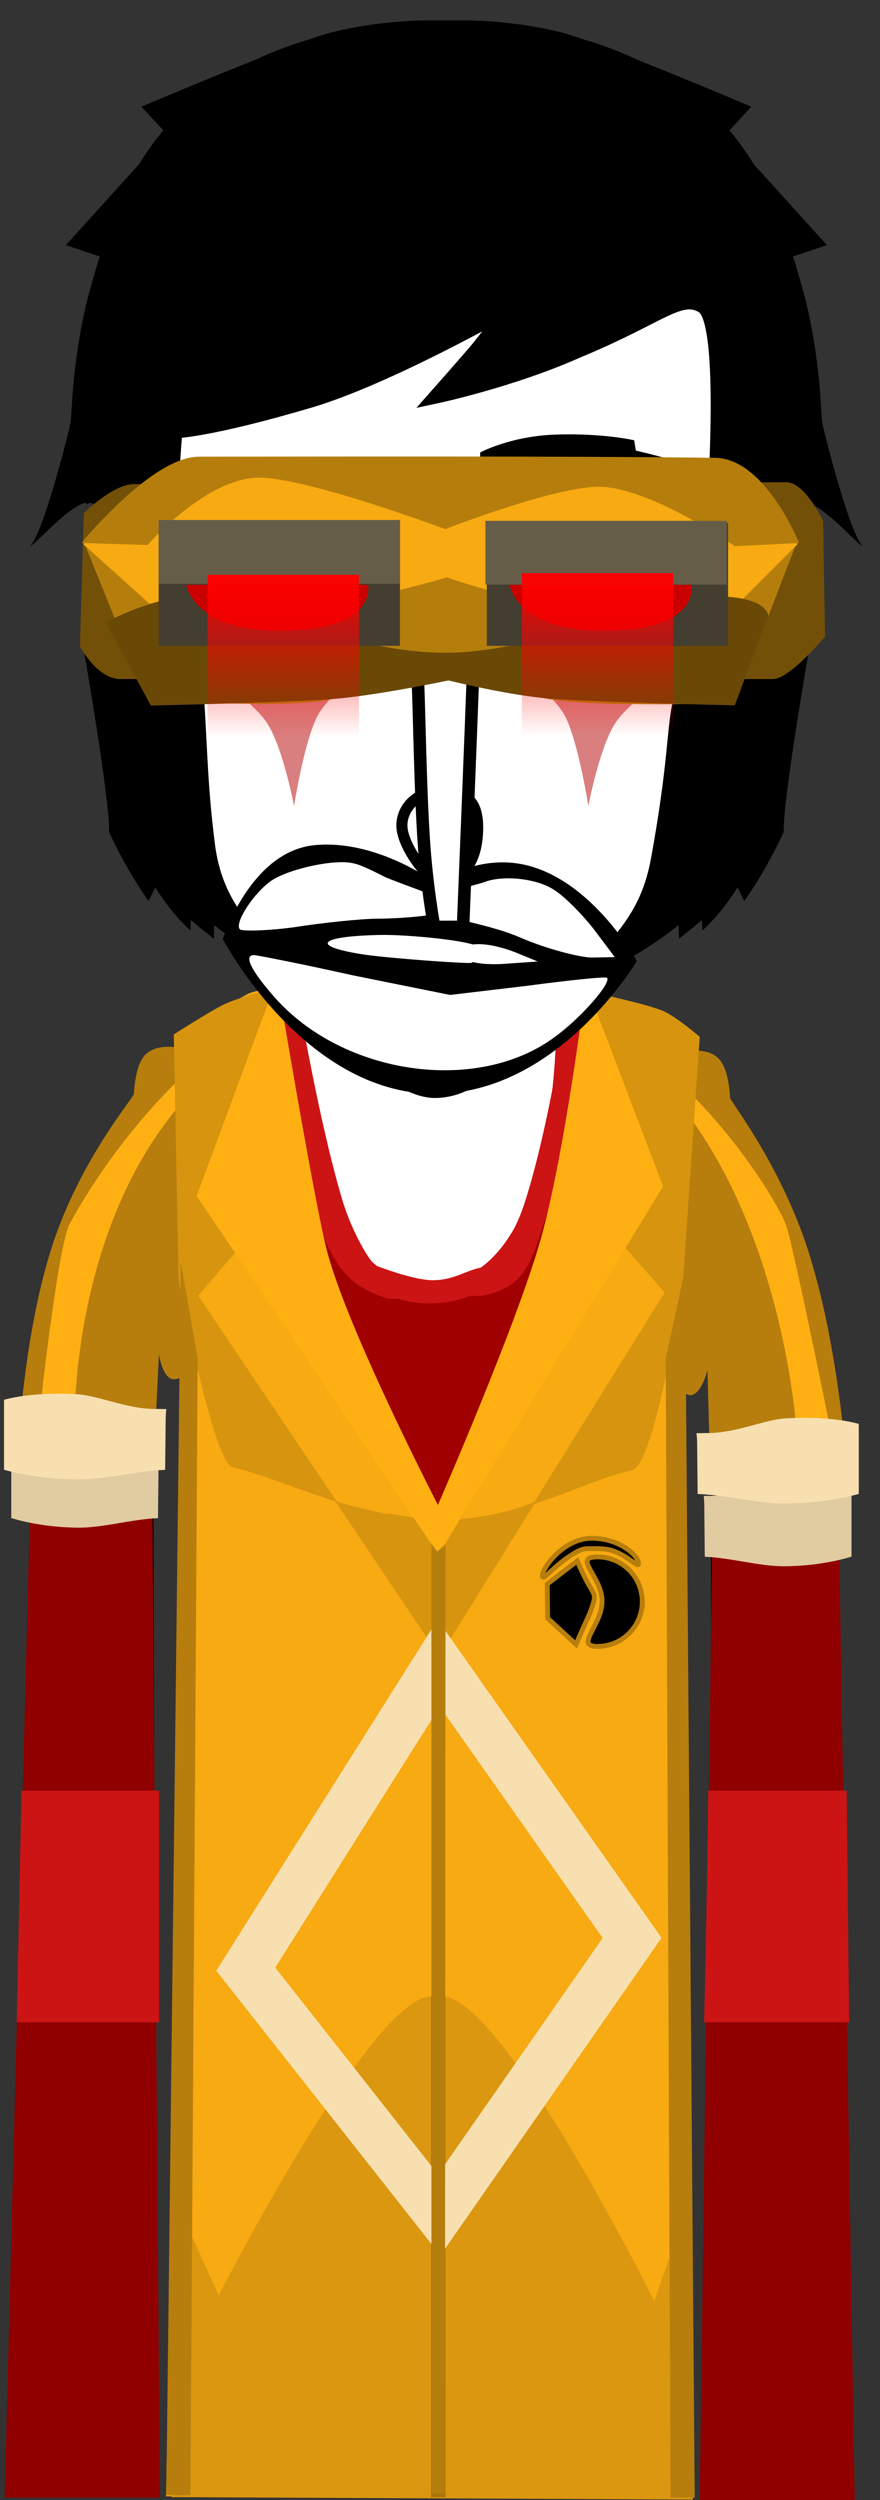 <svg version="1.1" xmlns="http://www.w3.org/2000/svg" xmlns:xlink="http://www.w3.org/1999/xlink" width="91.182" height="259.034" viewBox="0,0,91.182,259.034"><rect x="0" y="0" width="91.182" height="259.034" fill="#333333" stroke="none"/><defs><linearGradient x1="225.517" y1="106.876" x2="225.517" y2="123.708" gradientUnits="userSpaceOnUse" id="color-1"><stop offset="0" stop-color="#ff0000"/><stop offset="1" stop-color="#ff0000" stop-opacity="0"/></linearGradient><linearGradient x1="258.086" y1="106.698" x2="258.086" y2="123.53" gradientUnits="userSpaceOnUse" id="color-2"><stop offset="0" stop-color="#ff0000"/><stop offset="1" stop-color="#ff0000" stop-opacity="0"/></linearGradient></defs><g transform="translate(-196.168,-47.316)"><g data-paper-data="{&quot;isPaintingLayer&quot;:true}" fill-rule="nonzero" stroke-linejoin="miter" stroke-miterlimit="10" stroke-dasharray="" stroke-dashoffset="0" style="mix-blend-mode: normal"><path d="M196.168,300.541v-253.225h91.182v253.225z" fill-opacity="0.01" fill="#000000" stroke="none" stroke-width="0" stroke-linecap="butt"/><path d="M201.545,304.392c0,0 -0.635,-94.384 -0.793,-118.012c-0.055,-8.153 8.187,-36.761 40.202,-36.921c31.602,-0.158 39.857,29.487 39.849,36.897c-0.077,46.243 0.654,117.986 0.654,117.986l-10.497,0.096l-0.159,-114.843c0,0 0.075,-3.099 -2.816,-3.154c-3.434,-0.065 -2.945,3.116 -2.945,3.116l0.205,114.87l-48.214,0.072l-0.305,-115.233c0,0 0.279,-2.919 -2.886,-2.934c-3.111,-0.015 -2.816,2.909 -2.816,2.909l0.353,115.067z" fill="#ffffff" stroke="#000000" stroke-width="2" stroke-linecap="butt"/><path d="M214.305,155.814c0.501,3.073 1.409,6.257 1.433,8.266c0.041,3.489 -0.908,16.128 0.932,25h-0.282c0,0 -1.349,1.15 -2.2,1.15c-1.176,0 -1.55,-2.6 -1.55,-2.6l-0.494,10.106c0,0 -14.156,5.19 -14.156,0.944c0,-0.215 0.435,-12.453 3.553,-22.158c2.886,-8.986 8.472,-15.487 8.494,-15.839c0.095,-1.496 0.382,-3.326 1.249,-4.14c0.836,-0.785 2.084,-0.836 3.021,-0.729z" data-paper-data="{&quot;index&quot;:null}" fill="#b77e0d" stroke="none" stroke-width="NaN" stroke-linecap="butt"/><path d="M270.574,156.943c0.867,0.814 1.154,2.645 1.249,4.14c0.022,0.352 5.208,6.853 8.094,15.839c3.117,9.705 3.953,21.944 3.953,22.158c0,4.245 -14.156,-0.944 -14.156,-0.944l-0.244,-8.856c0,0 -0.624,2.6 -1.8,2.6c-0.851,0 -2.2,-2.4 -2.2,-2.4h-0.282c1.84,-8.872 0.891,-21.511 0.932,-25c0.023,-2.009 0.932,-5.193 1.433,-8.266c0.937,-0.107 2.186,-0.056 3.021,0.729z" fill="#b77e0d" stroke="none" stroke-width="NaN" stroke-linecap="butt"/><g fill="#feaf12" stroke="none" stroke-width="0" stroke-linecap="butt"><path d="M200.15,194.85c0,0 1.941,-18.332 3.25,-20.75c0.869,-1.606 5.613,-10.178 13.732,-17.145c0.08,0.695 0.197,1.376 0.359,2.042c-14.096,13.124 -13.592,35.864 -13.592,35.864z"/><path d="M277.65,174.35c0.819,2.533 4.5,20.75 4.5,20.75l-3.499,-0.011c0,0 -1.53,-23.091 -14.609,-36.244c0.253,-0.343 0.487,-0.692 0.7,-1.045c7.882,6.877 12.398,14.973 12.908,16.55z"/></g><path d="M270.071,197.768l12.913,1.333l1.75,107.25h-16.08c0.06,-0.349 1.417,-108.582 1.417,-108.582z" fill="#900000" stroke="#000000" stroke-width="0" stroke-linecap="butt"/><path d="M196.65,306.1l2.75,-107.25l12.5,-2l0.832,109.25z" fill="#900000" stroke="#000000" stroke-width="0" stroke-linecap="butt"/><path d="M229.364,204.569c-6.897,0.486 -9.311,-0.561 -9.311,-0.561v-1.346c0,0 2.101,1.007 8.51,0.632c4.124,-0.241 6.853,-1.547 6.97,-1.305c0.383,0.786 -1.706,2.266 -6.17,2.58z" fill="#000000" stroke="#000000" stroke-width="0" stroke-linecap="butt"/><path d="M250.883,204.569c-4.463,-0.314 -6.552,-1.794 -6.17,-2.58c0.118,-0.242 2.846,1.064 6.97,1.305c6.409,0.375 8.51,-0.632 8.51,-0.632v1.346c0,0 -2.413,1.047 -9.311,0.561z" fill="#000000" stroke="#000000" stroke-width="0" stroke-linecap="butt"/><path d="M256.143,200.334c-0.571,0 -1.034,-0.463 -1.034,-1.034c0,-0.571 0.463,-1.034 1.034,-1.034c0.571,0 1.034,0.463 1.034,1.034c0,0.571 -0.463,1.034 -1.034,1.034z" fill="#000000" stroke="none" stroke-width="1.5" stroke-linecap="butt"/><path d="M223.07,199.3c0,-0.571 0.463,-1.034 1.034,-1.034c0.571,0 1.034,0.463 1.034,1.034c0,0.571 -0.463,1.034 -1.034,1.034c-0.571,0 -1.034,-0.463 -1.034,-1.034z" fill="#000000" stroke="none" stroke-width="1.5" stroke-linecap="butt"/><path d="M240.644,261.121c-0.819,0 -1.483,-0.664 -1.483,-1.483c0,-0.819 0.664,-1.483 1.483,-1.483c0.819,0 1.483,0.664 1.483,1.483c0,0.819 -0.664,1.483 -1.483,1.483z" data-paper-data="{&quot;index&quot;:null}" fill="#000000" stroke="none" stroke-width="1.5" stroke-linecap="butt"/><path d="M216.581,304.406v-119.201c0,0 0.757,-9.731 0.757,-14.639c0,-4.498 -0.757,-13.687 -0.757,-13.687c0,0 2.673,-2.353 4.656,-3.748c1.983,-1.395 5.172,-2.804 5.172,-2.804c0,0 -0.852,31.109 14.31,31.039c15.435,-0.072 14.082,-31.039 14.082,-31.039c0,0 3.913,1.52 6.166,2.947c2.253,1.427 4.754,3.605 4.754,3.605c0,0 -0.757,9.425 -0.757,14.192c0,4.842 0.757,14.639 0.757,14.639v118.697z" fill="#a10000" stroke="#cc1414" stroke-width="2" stroke-linecap="butt"/><path d="M213.375,305.967l2.242,-114.218c0,0 1.417,-9.507 1.223,-14.896c-0.239,-6.637 -2.549,-21.969 -2.549,-21.969c0,0 5.482,-3.483 7.435,-4.519c1.371,-0.728 2.999,-0.357 2.999,-0.357c0,0 -1.076,21.334 1.681,30.015c2.188,6.888 14.885,23.612 14.885,23.612c0,0 12.667,-18.082 14.394,-24.518c2.372,-8.838 2.36,-28.295 2.36,-28.295c0,0 2.276,0.036 4.339,0.974c2.074,0.944 6.073,3.422 6.073,3.422c0,0 -2.458,15.38 -2.753,22.092c-0.232,5.29 1.127,14.941 1.127,14.941l1.126,113.718z" fill="#f7aa11" stroke="none" stroke-width="NaN" stroke-linecap="butt"/><path d="M214.675,180l-0.5,-25.5c0,0 3.503,-2.262 5.095,-3.063c1.405,-0.707 5.216,-1.745 5.216,-1.745c0,0 0.847,23.464 1.902,29.692c0.503,2.968 2.864,6.074 2.864,6.074l12.254,17.928c0,0 12.412,-19.067 13.013,-22.322c2.341,-12.695 3.16,-30.891 3.16,-30.891c0,0 5.807,1.221 7.318,1.948c1.487,0.716 3.678,2.63 3.678,2.63l-1.75,25.5c0,0 -2.865,18.891 -5.28,19.389c-4.59,0.945 -11.908,5.331 -19.97,5.278c-8.062,-0.053 -16.834,-4.65 -21.375,-5.55c-2.019,-0.4 -5.625,-19.367 -5.625,-19.367z" fill="#d6940f" stroke="none" stroke-width="0" stroke-linecap="butt"/><path d="M236.542,181.9c0,0 -2.507,-0.58 -4.152,-2.176c-1.943,-1.885 -3.08,-4.925 -3.155,-6.307c-0.292,-5.373 -5.526,-22.85 -5.526,-22.85h3.333c0,0 2.102,12.648 4.541,20.901c1.098,3.716 3.062,6.806 3.548,6.988c1.399,0.524 4.231,1.517 5.912,1.505c2.388,-0.017 3.641,-1.213 5.379,-1.366c0.589,-0.052 2.847,-2.792 4.071,-6.541c2.703,-8.283 4.55,-21.487 4.55,-21.487h2.667c0,0 -3.205,18.25 -5.179,23.495c-0.432,1.149 -1.107,4.074 -2.646,5.687c-1.483,1.554 -3.841,1.818 -3.841,1.818z" fill="#cc1414" stroke="none" stroke-width="0" stroke-linecap="butt"/><path d="M216.708,181.567l9.667,-11.333c0,0 2.508,11.875 3.821,16.953c2.13,8.238 11.586,21.253 11.586,21.253c0,0 8.031,-13.415 10.55,-22.29c2.589,-9.123 3.043,-15.916 3.043,-15.916l9.667,11l-23.333,37.5z" fill="#f7aa11" stroke="none" stroke-width="0" stroke-linecap="butt"/><path d="M237.08,204.371c2.477,5.246 4.63,9.411 4.63,9.411c0,0 1.77,-4.054 3.913,-9.278c2.039,-0.285 3.927,-0.772 5.447,-1.381c0.219,-0.088 0.436,-0.182 0.65,-0.281l-10.012,16.091l-10.842,-16.119c0.794,0.365 5.047,1.329 6.214,1.556z" fill="#d6940f" stroke="none" stroke-width="0" stroke-linecap="butt"/><path d="M239.017,205.444v-0.571h4.857v0.571l-2.357,3.214z" fill="#d6940f" stroke="none" stroke-width="0" stroke-linecap="butt"/><path d="M236.803,204.444l4.5,0.786l5.571,-0.571l-4.857,9.357z" fill="#d6940f" stroke="#d6940f" stroke-width="0.5" stroke-linecap="round"/><path d="M216.542,171.233l8.333,-22.5c0,0 3.842,23.042 5.154,28.119c2.13,8.238 11.515,26.396 11.515,26.396c0,0 8.103,-18.557 10.622,-27.433c2.589,-9.123 4.709,-26.583 4.709,-26.583l8,21l-23.271,38.167z" fill="#feaf12" stroke="none" stroke-width="0" stroke-linecap="butt"/><g fill="#000000" stroke="none" stroke-width="1.5" stroke-linecap="butt"><path d="M281.351,91.021c0.108,0.728 2.814,11.529 4.205,12.881c-0.372,-0.021 -3.189,-3.264 -5.093,-4.252c-1.539,-0.799 -2.136,0.627 -3.075,0.546c-0.772,-0.066 0.108,-1.523 -0.178,-1.284c-6.434,5.39 -5.52,14.269 1.73,17.932c0.804,0.406 -0.233,1.788 -0.322,2.685c-0.058,0.59 -0.158,1.388 -0.227,2.261c-0.014,-0.011 -0.022,-0.017 -0.022,-0.017c0,0 -0.514,4.598 -3.239,12.243c-2.287,6.415 -6.181,9.708 -6.181,9.708l-0.116,-2.655c0,0 -9.765,10.42 -26.072,10.675c-17.291,0.146 -24.351,-10.872 -24.351,-10.872l-0.092,3.704c0,0 -2.301,-1.778 -3.439,-2.913c-1.137,-1.135 -2.16,-3.333 -2.16,-3.333l-1.155,2.347c0,0 -2.089,-2.821 -4.089,-7.142c0.073,-3.542 -2.766,-19.707 -2.766,-19.707c0,0 10.272,4.245 12.991,0.651c0.348,-0.356 0.669,-0.739 0.961,-1.143c0.777,-0.934 1.642,-2.112 1.435,-2.872c0.291,-0.938 0.448,-1.935 0.448,-2.969c0,-5.523 -4.477,-10 -10,-10c-1.422,-1.01 -1.938,0.011 -2.355,0.279c-0.073,0.018 -0.146,0.036 -0.219,0.056c-0.104,-0.023 -0.21,-0.126 -0.333,-0.356c-0.167,-0.312 -2.331,2.372 -2.491,2.053c-1.075,-2.142 -0.007,-7.445 -0.857,-9.778c1.534,-9.937 -0.356,-41.149 41.095,-40.301c3.246,0.126 6.197,0.546 8.879,1.209c3.934,0.972 19.754,7.715 19.754,7.715l-2.597,2.811l10.434,11.535l-3.509,1.171c0,0 1.055,3.439 1.427,5.057c1.447,6.287 1.463,11.293 1.579,12.075z" data-paper-data="{&quot;index&quot;:null}"/><path d="M203.492,91.021c0.116,-0.782 0.132,-5.789 1.579,-12.075c0.372,-1.618 1.427,-5.057 1.427,-5.057l-3.509,-1.171l10.434,-11.536l-2.597,-2.811c0,0 15.82,-6.743 19.754,-7.715c2.682,-0.663 5.633,-1.083 8.879,-1.209c41.452,-0.848 39.561,30.364 41.095,40.301c-0.849,2.333 0.218,7.636 -0.857,9.778c-0.16,0.32 -2.324,-2.364 -2.491,-2.053c-0.123,0.229 -0.229,0.333 -0.333,0.356c-0.073,-0.019 -0.146,-0.038 -0.219,-0.056c-0.417,-0.268 -0.933,-1.289 -2.355,-0.279c-5.523,0 -10,4.477 -10,10c0,1.034 0.157,2.031 0.448,2.969c-0.207,0.761 0.657,1.939 1.435,2.872c0.292,0.405 0.613,0.787 0.961,1.143c2.718,3.594 12.991,-0.651 12.991,-0.651c0,0 -2.839,16.164 -2.766,19.707c-2,4.321 -4.089,7.142 -4.089,7.142l-1.155,-2.347c0,0 -1.023,2.198 -2.16,3.333c-1.137,1.135 -3.439,2.913 -3.439,2.913l-0.092,-3.704c0,0 -7.06,11.018 -24.351,10.872c-16.306,-0.255 -26.072,-10.675 -26.072,-10.675l-0.116,2.655c0,0 -3.895,-3.293 -6.181,-9.708c-2.725,-7.646 -3.239,-12.243 -3.239,-12.243c0,0 -0.007,0.006 -0.022,0.017c-0.069,-0.872 -0.169,-1.671 -0.227,-2.261c-0.089,-0.897 -1.126,-2.278 -0.322,-2.685c7.25,-3.664 8.164,-12.542 1.73,-17.932c-0.286,-0.239 0.594,1.218 -0.178,1.284c-0.939,0.081 -1.536,-1.345 -3.075,-0.546c-1.905,0.988 -4.721,4.231 -5.093,4.252c1.391,-1.352 4.097,-12.153 4.205,-12.881z"/></g><path d="M213.987,109.13c-0.577,-7.293 0.335,-17.154 0.335,-17.154c0,0 3.411,-0.041 13.914,-3.144c8.07,-2.384 20.547,-9.487 20.547,-9.487c0,0 -2.16,3.005 -3.408,4.46c-1.327,1.547 -3.993,4.563 -3.993,4.563c0,0 7.838,-1.668 14.675,-4.729c8.568,-3.536 10.593,-6.053 12.95,-4.593c2.783,1.724 1.03,23.183 0.718,28.741c-0.422,5.669 -2.533,9.5 -3.15,12.521c-0.617,3.021 -0.41,6.137 -2.206,16.04c-1.121,6.18 -4.162,8.925 -10.019,14.661c-5.858,5.736 -9.054,9.253 -13.014,9.322c-3.811,0.066 -8.936,-5.1 -13.935,-10.382c-5.324,-5.625 -8.875,-8.477 -9.716,-15.14c-0.757,-6 -0.777,-9.909 -1.123,-15.248c-0.253,-3.903 -2.261,-6.445 -2.576,-10.428z" fill="#ffffff" stroke="#000000" stroke-width="1.5" stroke-linecap="butt"/><g stroke="none" stroke-linecap="butt"><path d="M262.157,146.895c0,0 -8.146,13.753 -20.944,13.753c-13.555,0 -21.954,-16.024 -21.954,-16.024c0,0 2.845,-9.136 9.564,-9.746c6.53,-0.593 12.538,3.962 12.538,3.962c0,0 4.435,-3.319 9.829,-1.755c6.678,1.937 10.967,9.81 10.967,9.81z" fill="#000000" stroke-width="0"/><path d="M253.663,139.573c1.138,0.726 3.146,2.819 4.223,4.272l1.983,2.642l-2.368,0.041c-1.263,0 -4.818,-0.932 -7.405,-2.062c-3.912,-1.714 -9.636,-2.135 -9.636,-3.385c0,-0.867 5.328,-2.177 5.762,-2.318c1.822,-0.787 5.495,-0.521 7.441,0.81z" data-paper-data="{&quot;noHover&quot;:false,&quot;origItem&quot;:[&quot;Path&quot;,{&quot;applyMatrix&quot;:true,&quot;segments&quot;:[[[156.85553,350.5594],[0.6875,-0.29688],[-0.16406,0.05328]],[[156.54303,351.25976],[0,-0.32734],[0,0.47198]],[[158.30865,352.59956],[-1.47656,-0.64706],[0.97656,0.4263]],[[160.94927,353.37604],[-0.47656,0],[0,0]],[161.83209,353.37604],[[161.07427,352.40164],[0,0],[-0.40624,-0.5481]],[[159.54303,350.90958],[0.42968,0.27406],[-0.73438,-0.50242]]],&quot;closed&quot;:true,&quot;fillColor&quot;:[0,0,0]}]}" fill="#ffffff" stroke-width="0.5"/><path d="M232.872,136.789c0.704,0.141 2.096,0.835 3.11,1.359c0.952,0.464 7.205,2.627 7.205,2.889c0,0.343 -0.012,-0.448 0.175,0.137c0.331,0.867 -5.439,1.326 -7.964,1.326c-1.697,0 -5.848,0.423 -8.746,0.887c-2.836,0.383 -5.429,0.427 -5.616,0.225c-0.642,-0.585 1.38,-3.749 3.264,-5.06c1.904,-1.25 6.689,-2.288 8.572,-1.763z" data-paper-data="{&quot;noHover&quot;:false,&quot;origItem&quot;:[&quot;Path&quot;,{&quot;applyMatrix&quot;:true,&quot;segments&quot;:[[[151.66025,349.8362],[0,0],[-0.71094,-0.19792]],[[148.58993,350.46042],[0.71876,-0.47196],[-0.71094,0.49482]],[[147.35555,352.30266],[-0.24218,-0.22078],[0.07032,0.07612]],[[149.44931,352.18086],[-1.07032,0.14464],[1.09376,-0.17508]],[[152.58993,351.88398],[-0.64062,0],[0.95312,0]],[[153.58993,351.48052],[0.125,0.32734],[-0.07032,-0.22076]],[[153.44931,350.8563],[0,0.1294],[0,-0.09896]],[[152.80869,350.3082],[0.35938,0.17508],[-0.38282,-0.19792]],[[151.66025,349.83622],[0.26562,0.05328],[0,0]]],&quot;closed&quot;:true,&quot;fillColor&quot;:[0,0,0]}]}" fill="#ffffff" stroke-width="0.5"/><path d="M235.496,144.188c3.022,-0.061 10.112,0.641 10.423,1.368c0.186,0.585 -0.739,1.394 -0.863,1.515c-0.124,0.141 -8.033,-0.422 -10.993,-0.825c-5.817,-0.867 -5.066,-1.916 1.434,-2.057z" data-paper-data="{&quot;noHover&quot;:false,&quot;origItem&quot;:[&quot;Path&quot;,{&quot;applyMatrix&quot;:true,&quot;segments&quot;:[[[152.69141,352.65284],[0,0],[-2.45312,0.05328]],[[152.26173,353.27706],[-2.19532,-0.32734],[1.11718,0.15226]],[[154.37891,353.47498],[-0.04686,0.0533],[0.04688,-0.04568]],[[154.33203,353.003],[0.07032,0.22076],[-0.11718,-0.27406]],[[152.69141,352.65282],[1.14062,-0.02284],[0,0]]],&quot;closed&quot;:true,&quot;fillColor&quot;:[0,0,0]}]}" fill="#ffffff" stroke-width="0.5"/><path d="M244.096,146.034c0,-1.19 2.558,-1.192 5.581,-0.002l2.208,0.909l-3.851,0.266c-2.836,0.081 -3.938,-0.387 -3.938,-1.174z" data-paper-data="{&quot;noHover&quot;:false,&quot;origItem&quot;:[&quot;Path&quot;,{&quot;applyMatrix&quot;:true,&quot;segments&quot;:[[[156.06641,353.25424],[0,0],[0,0.29688]],[[157.44923,353.5968],[-1.07032,0.03046],[0,0]],[158.80861,353.57396],[[157.97267,353.25424],[0,0],[-1.14062,-0.44914]],[[156.06643,353.25424],[0,-0.44914],[0,0]]],&quot;closed&quot;:true,&quot;fillColor&quot;:[0,0,0]}]}" fill="#ffffff" stroke-width="0.5"/><path d="M232.656,148.358l10.149,2.046l8,-0.95c4.409,-0.585 8.139,-0.969 8.264,-0.828c0.455,0.524 -2.649,4.113 -5.361,6.09c-8.011,6.011 -21.969,4.019 -29.11,-4.089c-2.443,-2.783 -3.196,-4.352 -2.12,-4.352c0.248,0 4.879,0.894 10.178,2.084z" data-paper-data="{&quot;noHover&quot;:false,&quot;origItem&quot;:[&quot;Path&quot;,{&quot;applyMatrix&quot;:true,&quot;segments&quot;:[[[147.90237,353.37604],[0.09376,0],[-0.40624,0]],[[148.70705,354.9975],[-0.92186,-1.05052],[2.69532,3.06024]],[[159.49611,356.5124],[-3.02344,2.26854],[1.02344,-0.74602]],[[161.51955,354.25148],[0.17188,0.19792],[-0.04688,-0.05328]],[[158.40237,354.5712],[1.66406,-0.22076],[0,0]],[155.40237,354.96706],[[151.73831,354.17536],[0,0],[-2,-0.44914]]],&quot;closed&quot;:true,&quot;fillColor&quot;:[0,0,0]}]}" fill="#ffffff" stroke-width="0.5"/></g><path d="M241.619,138.557c-1.034,0 -3.538,-3.26 -3.787,-5.364c-0.222,-1.882 1.315,-3.828 3.787,-3.828c2.472,0 4.202,0.491 4.03,4.189c-0.146,3.138 -1.558,5.003 -4.03,5.003z" fill="#ffffff" stroke="#000000" stroke-width="1.15" stroke-linecap="butt"/><path d="M245.221,108.464c0,0 0.103,3.97 0.006,7.127c-0.192,6.251 -1.081,27.761 -1.081,27.761l-2.982,0.009c0,0 -0.803,-4.173 -1.123,-9.5c-0.434,-7.211 -0.45,-16.293 -0.763,-19.632c-0.298,-3.165 -0.896,-5.715 -0.896,-5.715" fill="#ffffff" stroke="#000000" stroke-width="1.3" stroke-linecap="round"/><path d="M217.134,116.329h17c0,0 -4.037,3.161 -5.076,5.17c-1.369,2.646 -2.424,9.33 -2.424,9.33c0,0 -1.133,-6.064 -2.82,-8.637c-1.442,-2.201 -6.68,-5.863 -6.68,-5.863z" fill="#da7f7f" stroke="none" stroke-width="0" stroke-linecap="butt"/><path d="M259.953,122.191c-1.686,2.574 -2.82,8.637 -2.82,8.637c0,0 -1.055,-6.683 -2.424,-9.33c-1.039,-2.009 -5.076,-5.17 -5.076,-5.17h17c0,0 -5.238,3.661 -6.68,5.863z" data-paper-data="{&quot;index&quot;:null}" fill="#da7f7f" stroke="none" stroke-width="0" stroke-linecap="butt"/><path d="M204.454,114.275l0.4,-13.8c0,0 3.04,-3 5.2,-3c7.975,0 55.169,-0.15 67.6,-0.19c1.91,-0.006 3.8,3.99 3.8,3.99l0.2,12c0,0 -3.643,4.4 -5.4,4.4c-14.372,0 -59.481,0 -67.6,0c-2.448,0 -4.2,-3.4 -4.2,-3.4z" fill="#735008" stroke="none" stroke-width="0" stroke-linecap="butt"/><path d="M262.057,94.01c0,0 1.524,0.318 4.256,1.11c2.495,0.724 4.449,1.744 4.449,1.744l0.195,1.17c0,0 -7.25,-3.13 -15.116,-2.471c-6.29,0.527 -9.963,2.812 -9.963,2.812l0.046,-4.177c0,0 3.127,-1.704 7.864,-1.856c4.904,-0.157 8.091,0.591 8.091,0.591z" data-paper-data="{&quot;index&quot;:null}" fill="#000000" stroke="none" stroke-width="1.5" stroke-linecap="butt"/><path d="M215.686,119.253c0,0 -4.932,-3.517 -6.164,-8.975c-1.296,-5.743 -1.461,-9.733 0.48,-9.992c1.941,-0.259 2.703,2.377 3.733,8.356c1.029,5.979 1.951,10.611 1.951,10.611z" data-paper-data="{&quot;index&quot;:null}" fill="#ffffff" stroke="#000000" stroke-width="1" stroke-linecap="butt"/><path d="M215.484,115.306c0,0 -3.564,-2.923 -4.318,-8.451c-0.421,-3.083 2.157,-2.28 2.157,-2.28" fill="none" stroke="#000000" stroke-width="0.25" stroke-linecap="round"/><path d="M218.497,108.65c0.071,-4.892 4.838,-8.936 10.211,-8.858c5.373,0.078 9.027,4.248 8.956,9.14c-0.071,4.892 -4.124,8.794 -9.497,8.716c-5.373,-0.078 -9.742,-4.107 -9.671,-8.999z" fill="#ffffff" stroke="#000000" stroke-width="1.4" stroke-linecap="butt"/><path d="M222.935,108.768c0.04,-2.758 2.309,-4.962 5.067,-4.922c2.758,0.04 4.962,2.309 4.922,5.067c-0.04,2.758 -2.309,4.962 -5.067,4.922c-2.758,-0.04 -4.962,-2.309 -4.922,-5.067z" fill="#000000" stroke="none" stroke-width="1.5" stroke-linecap="butt"/><path d="M245.553,108.651c0.204,-4.888 4.453,-8.858 9.77,-8.858c5.318,0 9.275,3.966 9.275,8.858c0,4.892 -3.886,9.071 -9.7,9.142c-5.53,0.067 -9.558,-4.037 -9.345,-9.142z" fill="#ffffff" stroke="#000000" stroke-width="1.4" stroke-linecap="butt"/><path d="M250.156,108.736c0,-2.818 2.285,-5.103 5.103,-5.103c2.818,0 5.103,2.285 5.103,5.103c0,2.818 -2.285,5.103 -5.103,5.103c-2.818,0 -5.103,-2.285 -5.103,-5.103z" fill="#000000" stroke="none" stroke-width="1.5" stroke-linecap="butt"/><path d="M218.429,108.118c0,0 0.064,-9.015 10.601,-8.825c9.471,0.166 9.556,9.407 9.556,9.407z" fill="#ffffff" stroke="#000000" stroke-width="1.15" stroke-linecap="butt"/><path d="M245.176,108.249c0,0 -0.247,-9.458 11.198,-9.103c9.714,0.333 9.547,9.652 9.547,9.652z" fill="#ffffff" stroke="#000000" stroke-width="1.15" stroke-linecap="butt"/><path d="M221.959,98.106c0,0 3.37,-1.819 8.032,-2.282c5.167,-0.513 7.768,-0.066 7.768,-0.066l0.295,4.137c0,0 -3.836,-0.681 -8.018,-0.521c-5.593,0.213 -6.645,1.433 -10.898,1.891c-3.644,0.393 -6.737,0.159 -6.737,0.159l-0.026,-1.232c0,0 3.595,0.074 5.234,-0.068c1.352,-0.117 3.976,-0.938 3.976,-0.938z" fill="#000000" stroke="none" stroke-width="1.5" stroke-linecap="butt"/><path d="M269.92,108.642c1.029,-5.979 1.791,-8.615 3.733,-8.356c1.941,0.259 1.776,4.249 0.48,9.992c-1.232,5.458 -6.164,8.975 -6.164,8.975c0,0 0.922,-4.633 1.951,-10.611z" data-paper-data="{&quot;index&quot;:null}" fill="#ffffff" stroke="#000000" stroke-width="1" stroke-linecap="butt"/><path d="M270.332,104.575c0,0 2.578,-0.803 2.157,2.28c-0.754,5.527 -4.318,8.451 -4.318,8.451" data-paper-data="{&quot;index&quot;:null}" fill="none" stroke="#000000" stroke-width="0.25" stroke-linecap="round"/><path d="M211.467,119.829l-6.667,-16.5c0,0 7.073,-8.5 12,-8.5c9.184,0 38.593,-0.231 53.487,0.337c5.172,0.197 8.513,8.163 8.513,8.163l-6.5,16.833c0,0 -13.811,0.465 -19.209,-0.404c-4.394,-0.707 -10.79,-4.425 -10.79,-4.425c0,0 -7.909,3.893 -12.607,4.578c-5.464,0.797 -18.227,-0.082 -18.227,-0.082z" fill="#b57e0c" stroke="none" stroke-width="0" stroke-linecap="butt"/><path d="M211.634,109.844l-6.833,-6.134c0,0 7.24,-8.9 12.167,-8.9c9.184,0 38.593,-0.139 53.487,0.202c5.172,0.119 8.346,8.699 8.346,8.699l-6.333,6.333c0,0 -13.811,0.279 -19.209,-0.243c-4.394,-0.425 -10.79,-2.661 -10.79,-2.661c0,0 -7.909,2.341 -12.607,2.753c-5.464,0.479 -18.227,-0.049 -18.227,-0.049z" fill="#f7aa11" stroke="none" stroke-width="0" stroke-linecap="butt"/><path d="M211.801,120.422l-4.667,-8.619c0,0 5.073,-2.834 10,-2.834c4.749,0 14.405,5.973 25.166,5.981c10.05,0.008 21.128,-5.955 28.321,-5.836c5.172,0.085 5.156,2.022 5.156,2.022l-3.476,9.263c0,0 -13.478,-0.3 -18.876,-0.674c-4.394,-0.305 -10.79,-1.909 -10.79,-1.909c0,0 -7.909,1.68 -12.607,1.975c-5.464,0.344 -18.227,0.631 -18.227,0.631z" fill="#6a4906" stroke="none" stroke-width="0" stroke-linecap="butt"/><path d="M211.467,103.785l-6.833,-0.208c0,0 7.24,-8.945 12.167,-8.945c9.184,0 38.593,-0.085 53.487,0.123c5.172,0.072 8.68,8.822 8.68,8.822l-6.667,0.33c0,0 -8.311,-5.83 -13.709,-6.148c-4.394,-0.259 -16.29,4.38 -16.29,4.38c0,0 -14.909,-5.575 -19.607,-5.324c-5.464,0.292 -11.227,6.97 -11.227,6.97z" fill="#b57e0c" stroke="none" stroke-width="0" stroke-linecap="butt"/><path d="M212.609,114.229v-12.75h25v12.75z" fill="#443e31" stroke="none" stroke-width="0" stroke-linecap="butt"/><path d="M246.609,114.229v-12.75h25v12.75z" fill="#443e31" stroke="none" stroke-width="0" stroke-linecap="butt"/><path d="M246.466,107.886v-6.607h25v6.607z" fill="#665d49" stroke="none" stroke-width="0" stroke-linecap="butt"/><path d="M212.609,107.8v-6.607h25v6.607z" fill="#665d49" stroke="none" stroke-width="0" stroke-linecap="butt"/><path d="M234.301,107.912c0,0 1.116,4.85 -9.417,4.75c-8.702,-0.082 -9.417,-4.75 -9.417,-4.75z" fill="#ca0000" stroke="none" stroke-width="0" stroke-linecap="butt"/><path d="M267.801,107.912c0,0 1.116,4.85 -9.417,4.75c-8.702,-0.082 -9.417,-4.75 -9.417,-4.75z" fill="#ca0000" stroke="none" stroke-width="0" stroke-linecap="butt"/><path d="" fill="#f7aa11" stroke="none" stroke-width="0" stroke-linecap="butt"/><path d="" fill="#f7aa11" stroke="none" stroke-width="0" stroke-linecap="butt"/><path d="M213.95,306.05l0.25,-31.25l4.616,10.372c0,0 15.837,-30.997 22.009,-30.997c0.399,0 0.762,-0.017 1.25,0c6.318,0.226 21.883,31.578 21.883,31.578l3.867,-11.078l0.125,31.625z" fill="#db970f" stroke="none" stroke-width="0" stroke-linecap="butt"/><path d="M240.825,306.05v-51.875h1.5v51.875z" fill="#a7730c" stroke="none" stroke-width="0" stroke-linecap="butt"/><path d="" fill="#f7dfaf" stroke="none" stroke-width="0" stroke-linecap="butt"/><path d="M212.65,198.312c-0.025,0.22 -0.042,0.456 -0.051,0.709c-0.005,0.109 -0.008,0.219 -0.008,0.33c-0.019,1.753 -0.036,3.507 -0.051,5.261c-2.643,0.107 -5.659,0.989 -8.146,0.989c-4.085,0 -7.059,-1 -7.059,-1v-7.25c0,0 2.501,-0.86 6.875,-0.577c2.023,0.131 4.626,1.488 7.245,1.524c0.393,0.005 0.791,0.01 1.194,0.015z" data-paper-data="{&quot;index&quot;:null}" fill="#e1cba0" stroke="none" stroke-width="0" stroke-linecap="butt"/><path d="M213.4,193.312c-0.027,0.22 -0.046,0.456 -0.056,0.709c-0.006,0.109 -0.009,0.219 -0.009,0.33c-0.021,1.753 -0.039,3.507 -0.056,5.261c-2.902,0.107 -6.213,0.989 -8.944,0.989c-4.485,0 -7.75,-1 -7.75,-1v-7.25c0,0 2.746,-0.86 7.549,-0.577c2.221,0.131 5.079,1.488 7.955,1.524c0.431,0.005 0.868,0.01 1.311,0.015z" data-paper-data="{&quot;index&quot;:null}" fill="#f7dfaf" stroke="none" stroke-width="0" stroke-linecap="butt"/><path d="M270.279,202.297c2.62,-0.036 5.222,-1.393 7.245,-1.524c4.374,-0.283 6.875,0.577 6.875,0.577v7.25c0,0 -2.974,1 -7.059,1c-2.487,0 -5.502,-0.882 -8.146,-0.989c-0.016,-1.754 -0.033,-3.507 -0.051,-5.261c0,-0.111 -0.003,-0.22 -0.008,-0.33c-0.009,-0.253 -0.027,-0.488 -0.051,-0.709c0.403,-0.005 0.801,-0.01 1.194,-0.015z" data-paper-data="{&quot;index&quot;:null}" fill="#e1cba0" stroke="none" stroke-width="0" stroke-linecap="butt"/><path d="M269.646,195.797c2.876,-0.036 5.734,-1.393 7.955,-1.524c4.803,-0.283 7.549,0.577 7.549,0.577v7.25c0,0 -3.265,1 -7.75,1c-2.731,0 -6.041,-0.882 -8.944,-0.989c-0.017,-1.754 -0.036,-3.507 -0.056,-5.261c0,-0.111 -0.003,-0.22 -0.009,-0.33c-0.01,-0.253 -0.029,-0.488 -0.056,-0.709c0.443,-0.005 0.88,-0.01 1.311,-0.015z" fill="#f7dfaf" stroke="none" stroke-width="0" stroke-linecap="butt"/><path d="M241.679,276.805l-20.044,-25.461l19.986,-31.699l20.044,28.461z" fill="none" stroke="#f7dfaf" stroke-width="5" stroke-linecap="butt"/><path d="M240.87,305.68v-98.412l0.606,0.812l0.856,-0.75l-0.062,98.35z" fill="#b57e0c" stroke="none" stroke-width="0" stroke-linecap="butt"/><path d="M213.4,305.85l1.5,-127.75l1.75,10l-0.75,117.75z" fill="#b77e0d" stroke="none" stroke-width="0" stroke-linecap="butt"/><path d="M265.65,306.1l-0.5,-118l2,-9.25l1,127.25z" data-paper-data="{&quot;index&quot;:null}" fill="#b77e0d" stroke="none" stroke-width="0" stroke-linecap="butt"/><path d="" fill="#cc1414" stroke="none" stroke-width="0" stroke-linecap="butt"/><path d="M283.9,232.85l0.25,24h-15.021c0.067,-2.505 0.395,-18.565 0.421,-24z" fill="#cc1414" stroke="none" stroke-width="0" stroke-linecap="butt"/><path d="M197.9,256.85l0.5,-24h14.25v24z" fill="#cc1414" stroke="none" stroke-width="0" stroke-linecap="butt"/><g stroke="none" stroke-width="0" stroke-linecap="butt"><path d="M217.672,123.708v-16.832h15.691v16.832z" fill="url(#color-1)"/><path d="M250.24,123.53v-16.832h15.691v16.832z" fill="url(#color-2)"/></g><g fill="#000000" stroke="#b77e0d" stroke-width="0.5" stroke-linecap="butt"><path d="M262.718,213.207c0.032,2.561 -2.017,4.663 -4.578,4.696c-2.561,0.032 0.444,-2.161 0.412,-4.721c-0.032,-2.561 -3.09,-4.52 -0.529,-4.552c2.561,-0.032 4.663,2.017 4.696,4.578z"/><path d="M252.915,214.982l-0.045,-3.537l3.114,-2.398c0,0 0.415,1.011 0.937,2.008c0.437,0.834 0.834,1.321 0.839,1.743c0.004,0.324 -0.293,1.304 -0.665,2.101c-0.603,1.291 -1.238,2.797 -1.238,2.797z"/><path d="M262.328,209.295c0.007,0.55 -0.848,-0.596 -2.498,-1.243c-0.844,-0.331 -1.823,-0.287 -2.787,-0.275c-0.238,0.003 -0.485,0.053 -0.692,0.132c-0.521,0.199 -0.988,0.534 -1.441,0.843c-1.522,1.038 -2.54,2.436 -2.547,1.848c-0.011,-0.832 2.21,-3.867 5.06,-3.903c2.85,-0.036 4.896,1.765 4.906,2.597z"/></g></g></g></svg>